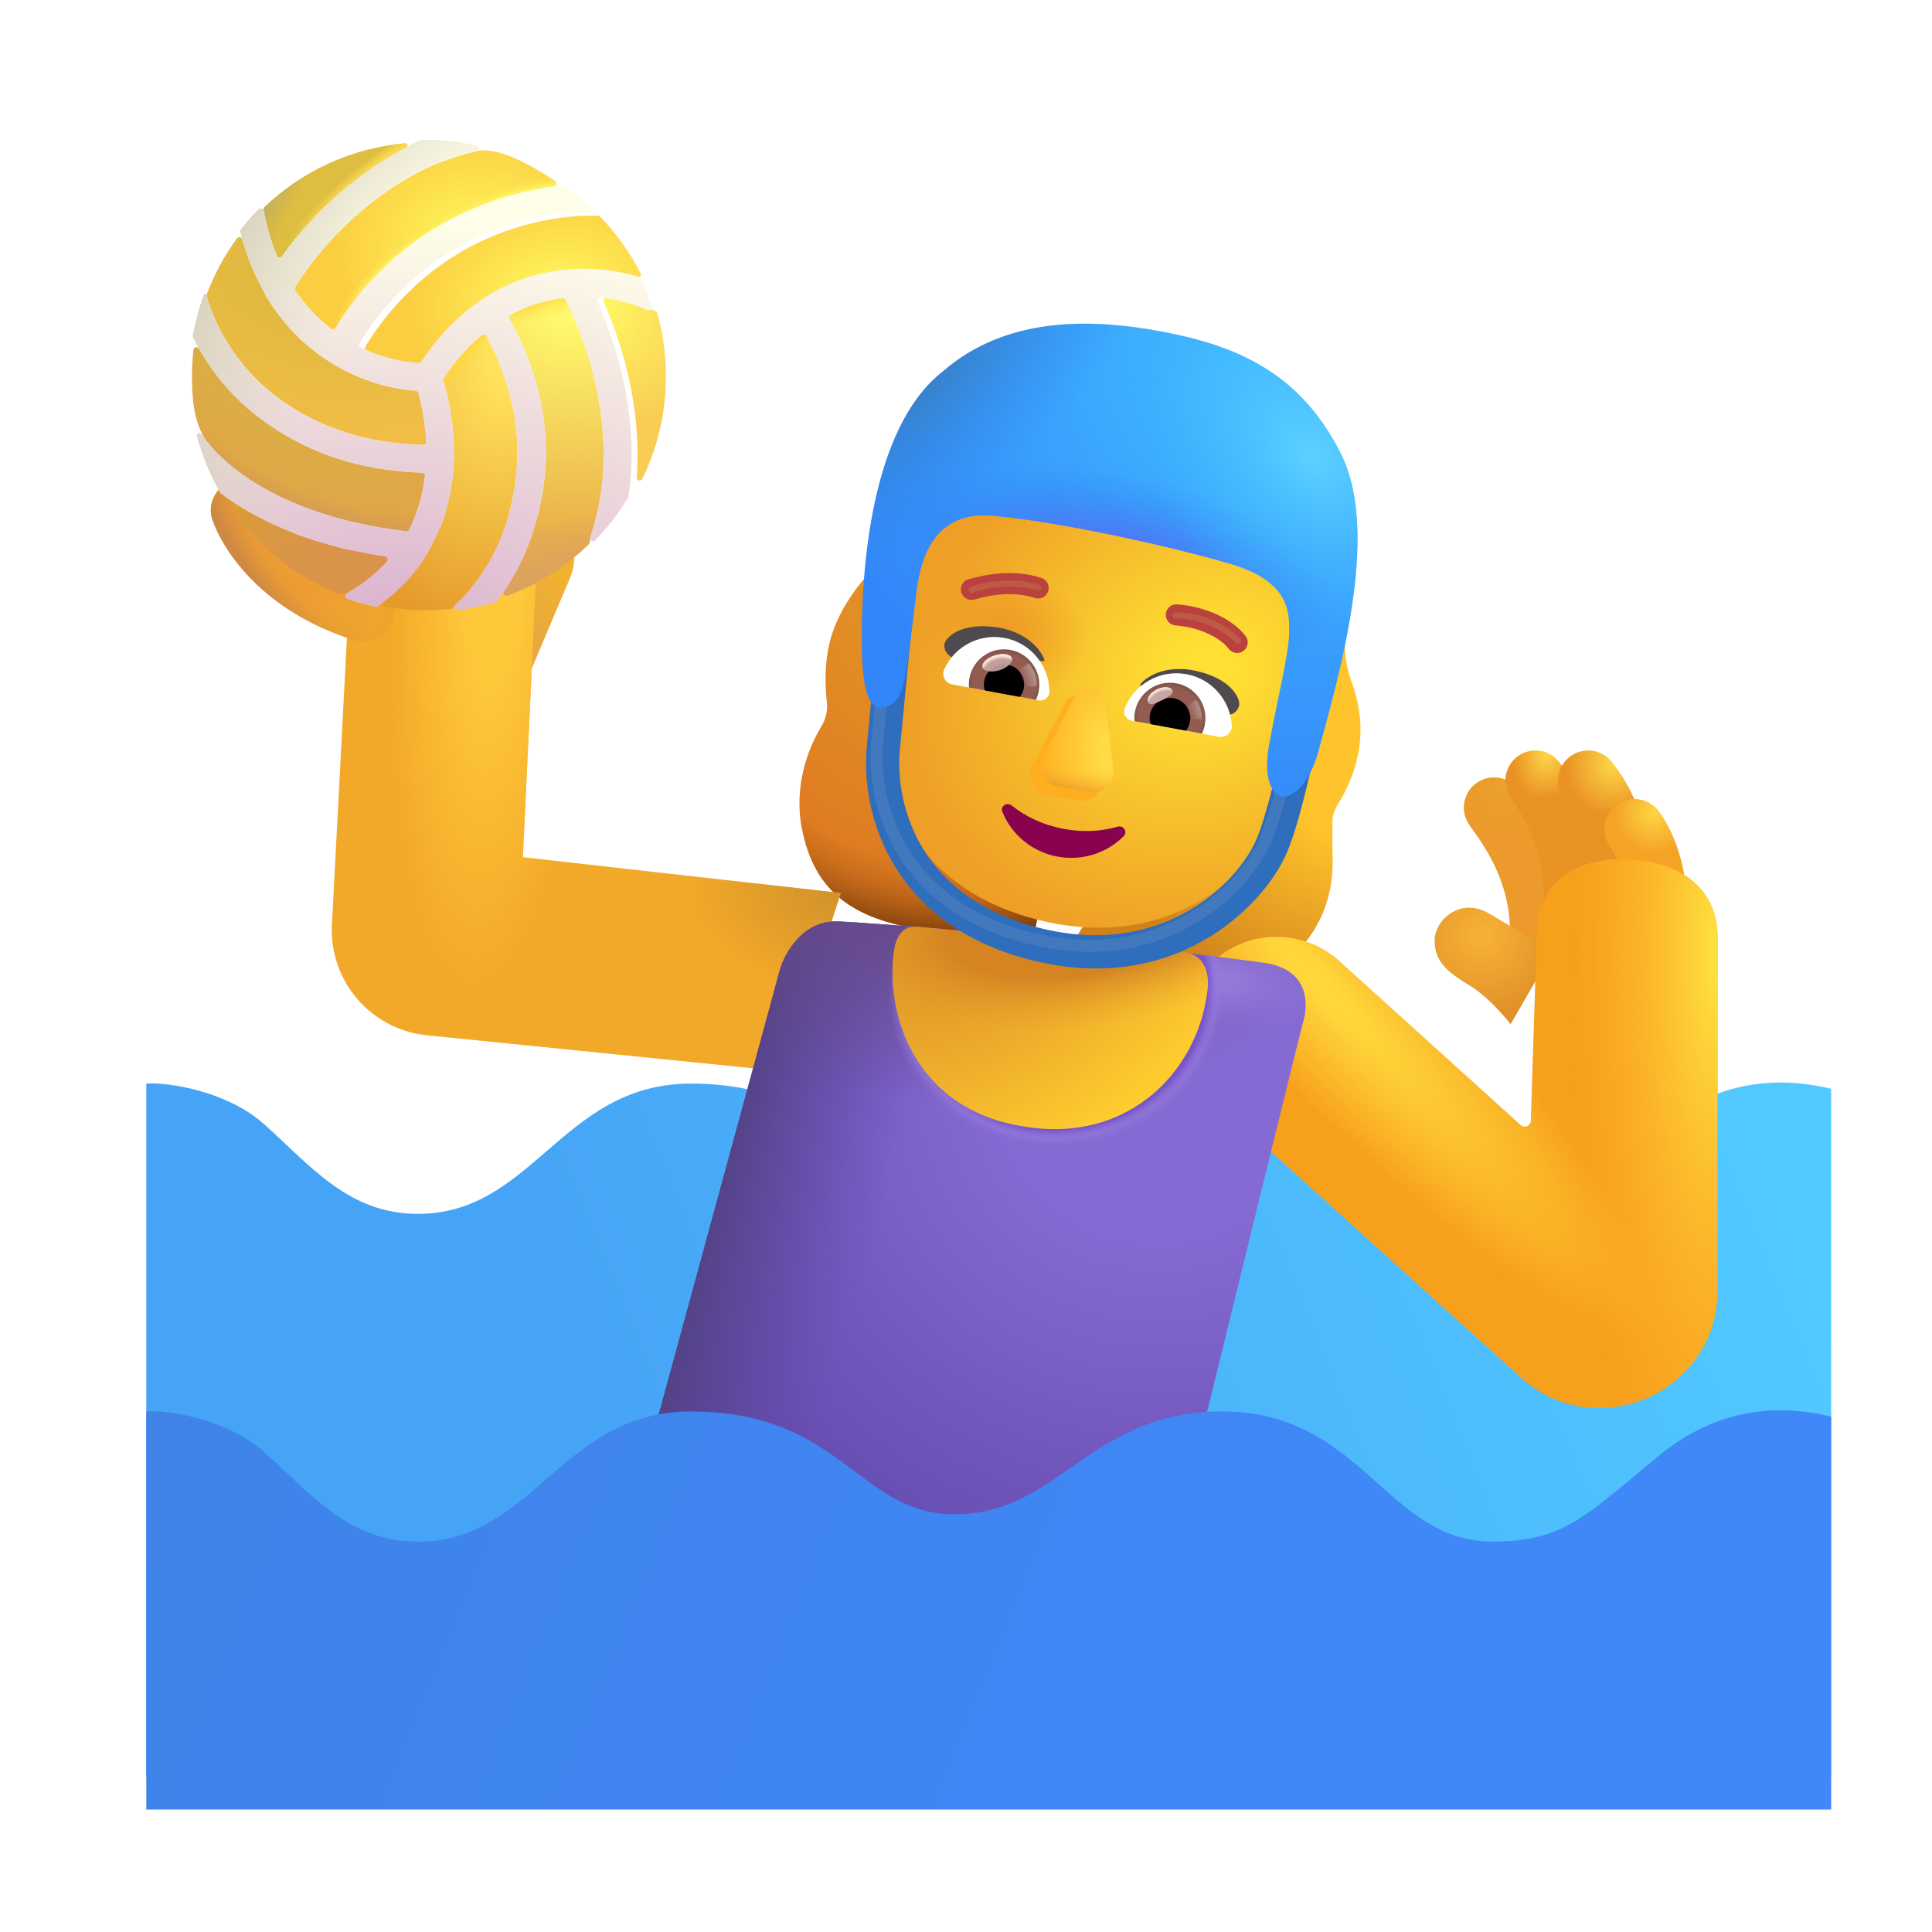 <svg viewBox="0 0 32 32" fill="none" xmlns="http://www.w3.org/2000/svg"><path d="M13.803 10.438C13.966 9.988 14.306 9.56 14.475 9.43L17.85 11.859L17.108 15.578C17.014 15.578 16.556 15.547 15.475 15.422C14.123 15.266 13.483 14.766 13.28 13.711C13.145 13.014 13.389 12.386 13.6 12.039C13.673 11.92 13.712 11.781 13.697 11.642C13.662 11.329 13.646 10.873 13.803 10.438Z" fill="url(#paint0_radial_3987_23698)" /><path d="M13.803 10.438C13.966 9.988 14.306 9.56 14.475 9.43L17.85 11.859L17.108 15.578C17.014 15.578 16.556 15.547 15.475 15.422C14.123 15.266 13.483 14.766 13.28 13.711C13.145 13.014 13.389 12.386 13.6 12.039C13.673 11.92 13.712 11.781 13.697 11.642C13.662 11.329 13.646 10.873 13.803 10.438Z" fill="url(#paint1_radial_3987_23698)" /><path d="M22.366 11.234C22.278 10.984 22.272 10.719 22.28 10.617C22.342 10.617 21.53 10.513 21.116 10.461L17.584 15.891L20.92 16.195C22.209 15.453 22.069 14.289 22.069 14.055V13.616C22.069 13.515 22.101 13.417 22.154 13.331C22.777 12.322 22.471 11.534 22.366 11.234Z" fill="url(#paint2_radial_3987_23698)" /><g filter="url(#filter0_iii_3987_23698)"><path d="M30.18 29.575V18.184C28.922 17.88 27.982 18.286 27.305 18.848C27.198 18.937 27.098 19.02 27.004 19.1C26.022 19.922 25.625 20.255 24.57 20.255C23.752 20.255 23.227 19.787 22.667 19.288C22.023 18.714 21.332 18.098 20.094 18.098C18.922 18.098 18.235 18.577 17.59 19.027C17.019 19.426 16.48 19.802 15.664 19.802C14.952 19.802 14.505 19.465 14.007 19.091C13.384 18.624 12.684 18.098 11.293 18.098C10.195 18.098 9.538 18.668 8.898 19.221C8.293 19.745 7.704 20.255 6.773 20.255C5.805 20.255 5.214 19.697 4.579 19.098C4.466 18.992 4.352 18.884 4.234 18.778C3.609 18.215 2.622 18.072 2.273 18.098V29.575L30.18 29.575Z" fill="url(#paint3_linear_3987_23698)" /></g><path d="M8.625 8.669L9.083 8.714C9.147 8.72 9.211 8.734 9.265 8.77C9.507 8.928 9.603 9.253 9.402 9.665L8.531 11.727L7.64 10.886L8.625 8.669Z" fill="url(#paint4_linear_3987_23698)" /><g filter="url(#filter1_i_3987_23698)"><path d="M5.298 15.914L5.633 9.501L8.727 9.126L8.461 14.798L13.726 15.391L12.773 18.345L6.869 17.747C5.941 17.653 5.249 16.846 5.298 15.914Z" fill="#F2A828" /><path d="M5.298 15.914L5.633 9.501L8.727 9.126L8.461 14.798L13.726 15.391L12.773 18.345L6.869 17.747C5.941 17.653 5.249 16.846 5.298 15.914Z" fill="url(#paint5_radial_3987_23698)" /><path d="M5.298 15.914L5.633 9.501L8.727 9.126L8.461 14.798L13.726 15.391L12.773 18.345L6.869 17.747C5.941 17.653 5.249 16.846 5.298 15.914Z" fill="url(#paint6_radial_3987_23698)" /></g><path fill-rule="evenodd" clip-rule="evenodd" d="M24.461 12.965C24.688 12.807 24.999 12.864 25.157 13.09C25.167 13.105 25.18 13.123 25.197 13.146C25.411 13.44 26.118 14.41 25.994 15.72C25.968 15.995 25.724 16.196 25.449 16.17C25.174 16.144 24.972 15.9 24.998 15.626C25.085 14.71 24.597 14.027 24.381 13.726C24.364 13.702 24.349 13.68 24.335 13.661C24.178 13.434 24.234 13.123 24.461 12.965Z" fill="url(#paint7_radial_3987_23698)" /><path fill-rule="evenodd" clip-rule="evenodd" d="M3.824 7.979C4.084 7.886 4.37 8.021 4.463 8.281C4.543 8.506 4.956 9.267 6.174 9.653C6.438 9.736 6.583 10.017 6.5 10.28C6.417 10.544 6.136 10.69 5.872 10.606C4.328 10.117 3.696 9.107 3.521 8.618C3.428 8.358 3.564 8.072 3.824 7.979Z" fill="url(#paint8_linear_3987_23698)" /><path fill-rule="evenodd" clip-rule="evenodd" d="M3.824 7.979C4.084 7.886 4.37 8.021 4.463 8.281C4.543 8.506 4.956 9.267 6.174 9.653C6.438 9.736 6.583 10.017 6.5 10.28C6.417 10.544 6.136 10.69 5.872 10.606C4.328 10.117 3.696 9.107 3.521 8.618C3.428 8.358 3.564 8.072 3.824 7.979Z" fill="url(#paint9_radial_3987_23698)" /><path fill-rule="evenodd" clip-rule="evenodd" d="M25.148 12.52C25.375 12.362 25.687 12.418 25.844 12.645C25.848 12.651 25.852 12.657 25.857 12.663C26.045 12.934 26.681 13.844 26.552 15.2C26.526 15.475 26.283 15.677 26.008 15.651C25.733 15.625 25.531 15.381 25.557 15.106C25.65 14.116 25.192 13.459 25.033 13.23C25.029 13.225 25.026 13.22 25.023 13.216C24.866 12.989 24.922 12.677 25.148 12.52Z" fill="url(#paint10_radial_3987_23698)" /><path fill-rule="evenodd" clip-rule="evenodd" d="M25.992 12.541C26.207 12.368 26.522 12.402 26.695 12.617C26.963 12.948 27.525 13.824 27.266 15.184C27.214 15.455 26.953 15.633 26.681 15.582C26.41 15.53 26.232 15.268 26.284 14.997C26.47 14.021 26.072 13.436 25.917 13.244C25.744 13.029 25.777 12.714 25.992 12.541Z" fill="url(#paint11_radial_3987_23698)" /><path fill-rule="evenodd" clip-rule="evenodd" d="M26.769 13.339C26.988 13.17 27.302 13.211 27.47 13.43C27.737 13.776 28.132 14.687 27.836 15.836C27.767 16.104 27.494 16.265 27.227 16.196C26.959 16.127 26.799 15.854 26.867 15.587C27.079 14.768 26.778 14.17 26.678 14.04C26.51 13.821 26.55 13.508 26.769 13.339Z" fill="url(#paint12_radial_3987_23698)" /><path fill-rule="evenodd" clip-rule="evenodd" d="M26.769 13.339C26.988 13.17 27.302 13.211 27.47 13.43C27.737 13.776 28.132 14.687 27.836 15.836C27.767 16.104 27.494 16.265 27.227 16.196C26.959 16.127 26.799 15.854 26.867 15.587C27.079 14.768 26.778 14.17 26.678 14.04C26.51 13.821 26.55 13.508 26.769 13.339Z" fill="url(#paint13_radial_3987_23698)" /><path d="M24.344 16.325C24.631 16.5 24.914 16.825 25.02 16.965L25.719 15.755C25.527 15.643 25.049 15.362 24.668 15.133C24.191 14.848 23.758 15.235 23.762 15.587C23.766 15.938 23.984 16.106 24.344 16.325Z" fill="url(#paint14_radial_3987_23698)" /><g filter="url(#filter2_i_3987_23698)"><path fill-rule="evenodd" clip-rule="evenodd" d="M26.375 14.731C27.231 14.731 27.948 15.156 27.948 16.012V21.87C27.948 23.56 25.945 24.45 24.691 23.317L19.601 18.717C18.966 18.143 18.917 17.163 19.491 16.528C20.064 15.893 21.045 15.843 21.68 16.417L24.688 19.136C24.752 19.193 24.853 19.15 24.855 19.065L24.953 16.012C24.953 15.156 25.519 14.731 26.375 14.731Z" fill="#F7A01C" /><path fill-rule="evenodd" clip-rule="evenodd" d="M26.375 14.731C27.231 14.731 27.948 15.156 27.948 16.012V21.87C27.948 23.56 25.945 24.45 24.691 23.317L19.601 18.717C18.966 18.143 18.917 17.163 19.491 16.528C20.064 15.893 21.045 15.843 21.68 16.417L24.688 19.136C24.752 19.193 24.853 19.15 24.855 19.065L24.953 16.012C24.953 15.156 25.519 14.731 26.375 14.731Z" fill="url(#paint15_radial_3987_23698)" /><path fill-rule="evenodd" clip-rule="evenodd" d="M26.375 14.731C27.231 14.731 27.948 15.156 27.948 16.012V21.87C27.948 23.56 25.945 24.45 24.691 23.317L19.601 18.717C18.966 18.143 18.917 17.163 19.491 16.528C20.064 15.893 21.045 15.843 21.68 16.417L24.688 19.136C24.752 19.193 24.853 19.15 24.855 19.065L24.953 16.012C24.953 15.156 25.519 14.731 26.375 14.731Z" fill="url(#paint16_radial_3987_23698)" /></g><g filter="url(#filter3_i_3987_23698)"><path d="M14.53 12.297L14.717 10.351C15.165 7.495 16.072 7.094 16.469 7.25C17.469 7.25 19.8 7.4 21.125 8C22.45 8.6 22.03 10.338 21.654 11.133C21.524 11.711 21.237 13.276 20.959 13.922C20.622 14.703 19.236 16.143 16.943 15.508C14.812 14.918 14.444 13.195 14.53 12.297Z" fill="url(#paint17_radial_3987_23698)" /><path d="M14.53 12.297L14.717 10.351C15.165 7.495 16.072 7.094 16.469 7.25C17.469 7.25 19.8 7.4 21.125 8C22.45 8.6 22.03 10.338 21.654 11.133C21.524 11.711 21.237 13.276 20.959 13.922C20.622 14.703 19.236 16.143 16.943 15.508C14.812 14.918 14.444 13.195 14.53 12.297Z" fill="url(#paint18_radial_3987_23698)" /></g><path d="M3.424 4.875C3.421 4.883 3.42 4.892 3.422 4.9C3.452 5.03 3.71 5.923 4.6 6.588C5.287 7.09 6.054 7.341 7.011 7.37C7.041 7.371 7.064 7.346 7.062 7.317C7.039 6.977 6.978 6.682 6.929 6.507C6.923 6.487 6.905 6.472 6.884 6.471C6.625 6.455 6.165 6.377 5.676 6.118C5.28 5.909 4.811 5.555 4.436 4.952C4.434 4.949 4.431 4.946 4.428 4.943C4.42 4.934 4.414 4.922 4.408 4.91C4.402 4.897 4.397 4.883 4.392 4.868L4.388 4.859C4.242 4.603 4.112 4.307 4.013 3.964C4.001 3.924 3.949 3.914 3.925 3.948C3.718 4.23 3.549 4.542 3.424 4.875Z" fill="url(#paint19_radial_3987_23698)" /><path d="M3.388 7.256C3.398 7.277 4.185 8.499 6.728 8.799C6.748 8.801 6.769 8.791 6.778 8.772C6.926 8.476 7.005 8.172 7.039 7.884C7.042 7.856 7.02 7.83 6.991 7.829C6.255 7.803 5.277 7.647 4.328 6.943C3.829 6.575 3.506 6.141 3.298 5.777C3.274 5.735 3.21 5.746 3.204 5.794C3.188 5.938 3.18 6.084 3.18 6.233C3.18 6.602 3.208 6.959 3.388 7.256Z" fill="url(#paint20_radial_3987_23698)" /><path d="M3.388 7.256C3.398 7.277 4.185 8.499 6.728 8.799C6.748 8.801 6.769 8.791 6.778 8.772C6.926 8.476 7.005 8.172 7.039 7.884C7.042 7.856 7.02 7.83 6.991 7.829C6.255 7.803 5.277 7.647 4.328 6.943C3.829 6.575 3.506 6.141 3.298 5.777C3.274 5.735 3.21 5.746 3.204 5.794C3.188 5.938 3.18 6.084 3.18 6.233C3.18 6.602 3.208 6.959 3.388 7.256Z" fill="url(#paint21_radial_3987_23698)" /><path d="M5.605 9.83C5.637 9.843 5.703 9.84 5.736 9.83C5.739 9.829 5.742 9.828 5.744 9.826C6.017 9.675 6.231 9.492 6.408 9.3C6.435 9.271 6.418 9.224 6.378 9.218C5.246 9.046 4.459 8.699 3.933 8.363C3.887 8.334 3.832 8.387 3.863 8.431C4.293 9.063 4.879 9.547 5.605 9.83Z" fill="url(#paint22_radial_3987_23698)" /><path d="M7.467 10.086C7.498 10.083 7.519 10.042 7.542 10.02V10.02C7.962 9.62 8.464 8.919 8.559 7.768C8.639 6.779 8.27 5.952 8.055 5.562C8.04 5.535 8.005 5.529 7.981 5.549C7.657 5.819 7.446 6.117 7.35 6.265C7.342 6.278 7.34 6.293 7.344 6.307C7.42 6.553 7.565 7.153 7.504 7.831C7.463 8.225 7.36 8.69 7.094 9.136C7.09 9.141 7.088 9.147 7.086 9.153L7.083 9.161C7.08 9.169 7.075 9.178 7.07 9.185C7.067 9.188 7.064 9.191 7.062 9.195C6.897 9.469 6.668 9.726 6.367 9.961C6.333 9.988 6.345 10.043 6.388 10.05C6.605 10.088 6.827 10.108 7.055 10.108C7.194 10.108 7.331 10.1 7.467 10.086Z" fill="url(#paint23_radial_3987_23698)" /><path d="M7.467 10.086C7.498 10.083 7.519 10.042 7.542 10.02V10.02C7.962 9.62 8.464 8.919 8.559 7.768C8.639 6.779 8.27 5.952 8.055 5.562C8.04 5.535 8.005 5.529 7.981 5.549C7.657 5.819 7.446 6.117 7.35 6.265C7.342 6.278 7.34 6.293 7.344 6.307C7.42 6.553 7.565 7.153 7.504 7.831C7.463 8.225 7.36 8.69 7.094 9.136C7.09 9.141 7.088 9.147 7.086 9.153L7.083 9.161C7.08 9.169 7.075 9.178 7.07 9.185C7.067 9.188 7.064 9.191 7.062 9.195C6.897 9.469 6.668 9.726 6.367 9.961C6.333 9.988 6.345 10.043 6.388 10.05C6.605 10.088 6.827 10.108 7.055 10.108C7.194 10.108 7.331 10.1 7.467 10.086Z" fill="url(#paint24_linear_3987_23698)" /><path d="M9.754 9.013C9.779 8.988 9.767 8.933 9.776 8.899C9.777 8.898 9.777 8.896 9.777 8.895C10.365 7.181 9.625 5.477 9.368 4.966C9.359 4.948 9.34 4.938 9.32 4.94C9.216 4.952 9.111 4.971 8.998 5C8.806 5.048 8.623 5.122 8.457 5.215C8.432 5.229 8.425 5.259 8.438 5.283C8.685 5.713 9.12 6.649 9.03 7.8C8.956 8.672 8.673 9.318 8.35 9.789C8.322 9.829 8.362 9.882 8.407 9.865C8.915 9.676 9.372 9.383 9.754 9.013Z" fill="url(#paint25_radial_3987_23698)" /><path d="M9.754 9.013C9.779 8.988 9.767 8.933 9.776 8.899C9.777 8.898 9.777 8.896 9.777 8.895C10.365 7.181 9.625 5.477 9.368 4.966C9.359 4.948 9.34 4.938 9.32 4.94C9.216 4.952 9.111 4.971 8.998 5C8.806 5.048 8.623 5.122 8.457 5.215C8.432 5.229 8.425 5.259 8.438 5.283C8.685 5.713 9.12 6.649 9.03 7.8C8.956 8.672 8.673 9.318 8.35 9.789C8.322 9.829 8.362 9.882 8.407 9.865C8.915 9.676 9.372 9.383 9.754 9.013Z" fill="url(#paint26_radial_3987_23698)" /><path d="M9.754 9.013C9.779 8.988 9.767 8.933 9.776 8.899C9.777 8.898 9.777 8.896 9.777 8.895C10.365 7.181 9.625 5.477 9.368 4.966C9.359 4.948 9.34 4.938 9.32 4.94C9.216 4.952 9.111 4.971 8.998 5C8.806 5.048 8.623 5.122 8.457 5.215C8.432 5.229 8.425 5.259 8.438 5.283C8.685 5.713 9.12 6.649 9.03 7.8C8.956 8.672 8.673 9.318 8.35 9.789C8.322 9.829 8.362 9.882 8.407 9.865C8.915 9.676 9.372 9.383 9.754 9.013Z" fill="url(#paint27_radial_3987_23698)" /><g filter="url(#filter4_i_3987_23698)"><path d="M10.786 5.183C10.778 5.157 10.744 5.146 10.719 5.135C10.543 5.056 10.28 4.967 9.949 4.934C9.911 4.93 9.884 4.968 9.9 5.003C10.153 5.576 10.539 6.667 10.445 7.904C10.441 7.959 10.514 7.982 10.538 7.932C10.789 7.419 10.93 6.842 10.93 6.232C10.93 5.869 10.879 5.516 10.786 5.183Z" fill="url(#paint28_radial_3987_23698)" /></g><g filter="url(#filter5_i_3987_23698)"><path d="M6.977 5.989C7.2 5.649 7.823 4.826 8.883 4.55C9.509 4.394 10.053 4.448 10.453 4.549C10.495 4.559 10.531 4.517 10.511 4.478C10.334 4.131 10.106 3.813 9.837 3.536C9.819 3.516 9.783 3.522 9.756 3.522V3.522C9.447 3.517 8.769 3.549 7.964 3.903C6.828 4.405 6.204 5.276 5.954 5.685C5.939 5.71 5.949 5.742 5.975 5.755C6.374 5.945 6.734 5.998 6.932 6.011C6.95 6.013 6.967 6.004 6.977 5.989Z" fill="url(#paint29_radial_3987_23698)" /></g><path d="M9.193 2.999C9.231 3.025 9.216 3.084 9.171 3.09C8.793 3.142 8.307 3.246 7.776 3.485C6.524 4.03 5.838 4.965 5.558 5.433C5.543 5.458 5.509 5.465 5.485 5.447C5.277 5.288 5.07 5.077 4.889 4.807C4.878 4.791 4.878 4.77 4.888 4.754C5.105 4.406 5.76 3.468 6.94 2.847C7.259 2.68 7.604 2.573 7.89 2.504C8.251 2.419 8.828 2.751 9.193 2.999Z" fill="url(#paint30_radial_3987_23698)" /><path d="M9.193 2.999C9.231 3.025 9.216 3.084 9.171 3.09C8.793 3.142 8.307 3.246 7.776 3.485C6.524 4.03 5.838 4.965 5.558 5.433C5.543 5.458 5.509 5.465 5.485 5.447C5.277 5.288 5.07 5.077 4.889 4.807C4.878 4.791 4.878 4.77 4.888 4.754C5.105 4.406 5.76 3.468 6.94 2.847C7.259 2.68 7.604 2.573 7.89 2.504C8.251 2.419 8.828 2.751 9.193 2.999Z" fill="url(#paint31_radial_3987_23698)" /><path d="M4.373 3.435C4.359 3.448 4.362 3.472 4.366 3.491V3.491C4.421 3.772 4.496 4.019 4.585 4.238C4.6 4.274 4.649 4.279 4.672 4.247C5.013 3.768 5.679 2.996 6.731 2.44V2.44C6.762 2.42 6.749 2.369 6.712 2.373C5.807 2.452 4.992 2.842 4.373 3.435Z" fill="url(#paint32_radial_3987_23698)" /><path d="M4.373 3.435C4.359 3.448 4.362 3.472 4.366 3.491V3.491C4.421 3.772 4.496 4.019 4.585 4.238C4.6 4.274 4.649 4.279 4.672 4.247C5.013 3.768 5.679 2.996 6.731 2.44V2.44C6.762 2.42 6.749 2.369 6.712 2.373C5.807 2.452 4.992 2.842 4.373 3.435Z" fill="url(#paint33_radial_3987_23698)" /><path d="M8.883 4.55C7.823 4.826 7.2 5.649 6.977 5.989C6.967 6.004 6.95 6.013 6.932 6.011C6.734 5.998 6.374 5.945 5.975 5.755C5.949 5.742 5.939 5.71 5.954 5.685C6.204 5.276 6.828 4.405 7.964 3.903C8.769 3.549 9.447 3.517 9.756 3.522C9.802 3.523 9.826 3.467 9.794 3.435C9.661 3.307 9.527 3.186 9.379 3.078C9.37 3.071 9.357 3.068 9.345 3.069C8.949 3.112 8.393 3.207 7.776 3.485C6.524 4.03 5.838 4.965 5.558 5.433C5.542 5.458 5.509 5.465 5.485 5.447C5.277 5.288 5.07 5.077 4.889 4.807C4.878 4.791 4.878 4.77 4.888 4.754C5.105 4.406 5.76 3.468 6.94 2.847C7.259 2.68 7.604 2.573 7.89 2.505C7.941 2.492 7.943 2.421 7.892 2.41C7.623 2.348 7.339 2.315 7.055 2.315C7.03 2.315 7.011 2.315 6.994 2.315C6.986 2.315 6.978 2.316 6.971 2.32C6.891 2.359 6.811 2.39 6.731 2.44C5.679 2.996 5.013 3.768 4.672 4.247C4.649 4.279 4.6 4.274 4.586 4.238C4.496 4.019 4.421 3.772 4.366 3.491C4.358 3.452 4.311 3.437 4.283 3.465C4.178 3.569 4.08 3.684 3.988 3.8C3.978 3.812 3.975 3.828 3.979 3.843C4.083 4.238 4.225 4.574 4.388 4.86C4.39 4.862 4.391 4.865 4.392 4.869C4.402 4.896 4.411 4.924 4.429 4.943C4.431 4.946 4.434 4.949 4.436 4.952C4.811 5.555 5.28 5.909 5.676 6.118C6.165 6.377 6.625 6.455 6.884 6.471C6.905 6.472 6.923 6.487 6.929 6.507C6.978 6.682 7.039 6.977 7.062 7.318C7.064 7.347 7.04 7.371 7.011 7.37C6.055 7.341 5.287 7.09 4.6 6.588C3.649 5.877 3.419 4.906 3.419 4.885C3.419 4.859 3.383 4.86 3.375 4.884C3.295 5.1 3.24 5.325 3.193 5.558C3.19 5.568 3.192 5.58 3.197 5.59C3.397 5.985 3.74 6.51 4.328 6.943C5.277 7.647 6.255 7.803 6.991 7.829C7.02 7.83 7.042 7.856 7.039 7.884C7.005 8.172 6.926 8.476 6.778 8.772C6.769 8.791 6.748 8.801 6.728 8.799C4.185 8.499 3.398 7.277 3.388 7.256C3.369 7.226 3.344 7.199 3.313 7.179C3.282 7.16 3.252 7.191 3.261 7.226C3.353 7.56 3.481 7.867 3.644 8.156C3.647 8.162 3.652 8.167 3.657 8.172C4.169 8.559 5.028 9.013 6.378 9.218C6.418 9.224 6.435 9.271 6.409 9.3C6.231 9.492 6.017 9.675 5.744 9.826C5.706 9.847 5.709 9.904 5.75 9.918C5.9 9.972 6.056 10.018 6.219 10.052C6.232 10.055 6.246 10.052 6.258 10.044C6.612 9.787 6.877 9.501 7.062 9.195C7.064 9.191 7.067 9.188 7.07 9.185C7.075 9.178 7.08 9.169 7.083 9.161C7.086 9.153 7.089 9.143 7.094 9.136C7.36 8.69 7.463 8.225 7.504 7.831C7.565 7.153 7.42 6.553 7.344 6.307C7.34 6.293 7.342 6.278 7.35 6.265C7.446 6.117 7.657 5.819 7.981 5.549C8.005 5.529 8.04 5.535 8.055 5.562C8.27 5.952 8.639 6.779 8.559 7.768C8.464 8.919 7.962 9.62 7.542 10.02C7.506 10.054 7.534 10.116 7.583 10.108C7.794 10.078 8.003 10.034 8.199 9.977C8.209 9.974 8.218 9.969 8.225 9.96C8.597 9.48 8.947 8.784 9.03 7.8C9.121 6.649 8.685 5.713 8.438 5.283C8.425 5.259 8.433 5.229 8.457 5.215C8.623 5.122 8.806 5.048 8.998 5C9.111 4.971 9.216 4.952 9.32 4.94C9.34 4.938 9.359 4.948 9.368 4.966C9.625 5.477 10.365 7.181 9.777 8.895C9.76 8.946 9.822 8.987 9.859 8.949C10.063 8.738 10.246 8.502 10.403 8.247C10.407 8.242 10.409 8.235 10.41 8.228C10.607 6.859 10.175 5.626 9.9 5.003C9.884 4.968 9.912 4.93 9.949 4.934C10.28 4.967 10.543 5.056 10.719 5.135C10.76 5.154 10.805 5.116 10.791 5.074C10.739 4.914 10.681 4.76 10.617 4.613C10.611 4.6 10.6 4.59 10.586 4.586C10.178 4.464 9.581 4.376 8.883 4.55Z" fill="url(#paint34_radial_3987_23698)" /><path d="M8.883 4.55C7.823 4.826 7.2 5.649 6.977 5.989C6.967 6.004 6.95 6.013 6.932 6.011C6.734 5.998 6.374 5.945 5.975 5.755C5.949 5.742 5.939 5.71 5.954 5.685C6.204 5.276 6.828 4.405 7.964 3.903C8.769 3.549 9.447 3.517 9.756 3.522C9.802 3.523 9.826 3.467 9.794 3.435C9.661 3.307 9.527 3.186 9.379 3.078C9.37 3.071 9.357 3.068 9.345 3.069C8.949 3.112 8.393 3.207 7.776 3.485C6.524 4.03 5.838 4.965 5.558 5.433C5.542 5.458 5.509 5.465 5.485 5.447C5.277 5.288 5.07 5.077 4.889 4.807C4.878 4.791 4.878 4.77 4.888 4.754C5.105 4.406 5.76 3.468 6.94 2.847C7.259 2.68 7.604 2.573 7.89 2.505C7.941 2.492 7.943 2.421 7.892 2.41C7.623 2.348 7.339 2.315 7.055 2.315C7.03 2.315 7.011 2.315 6.994 2.315C6.986 2.315 6.978 2.316 6.971 2.32C6.891 2.359 6.811 2.39 6.731 2.44C5.679 2.996 5.013 3.768 4.672 4.247C4.649 4.279 4.6 4.274 4.586 4.238C4.496 4.019 4.421 3.772 4.366 3.491C4.358 3.452 4.311 3.437 4.283 3.465C4.178 3.569 4.08 3.684 3.988 3.8C3.978 3.812 3.975 3.828 3.979 3.843C4.083 4.238 4.225 4.574 4.388 4.86C4.39 4.862 4.391 4.865 4.392 4.869C4.402 4.896 4.411 4.924 4.429 4.943C4.431 4.946 4.434 4.949 4.436 4.952C4.811 5.555 5.28 5.909 5.676 6.118C6.165 6.377 6.625 6.455 6.884 6.471C6.905 6.472 6.923 6.487 6.929 6.507C6.978 6.682 7.039 6.977 7.062 7.318C7.064 7.347 7.04 7.371 7.011 7.37C6.055 7.341 5.287 7.09 4.6 6.588C3.649 5.877 3.419 4.906 3.419 4.885C3.419 4.859 3.383 4.86 3.375 4.884C3.295 5.1 3.24 5.325 3.193 5.558C3.19 5.568 3.192 5.58 3.197 5.59C3.397 5.985 3.74 6.51 4.328 6.943C5.277 7.647 6.255 7.803 6.991 7.829C7.02 7.83 7.042 7.856 7.039 7.884C7.005 8.172 6.926 8.476 6.778 8.772C6.769 8.791 6.748 8.801 6.728 8.799C4.185 8.499 3.398 7.277 3.388 7.256C3.369 7.226 3.344 7.199 3.313 7.179C3.282 7.16 3.252 7.191 3.261 7.226C3.353 7.56 3.481 7.867 3.644 8.156C3.647 8.162 3.652 8.167 3.657 8.172C4.169 8.559 5.028 9.013 6.378 9.218C6.418 9.224 6.435 9.271 6.409 9.3C6.231 9.492 6.017 9.675 5.744 9.826C5.706 9.847 5.709 9.904 5.75 9.918C5.9 9.972 6.056 10.018 6.219 10.052C6.232 10.055 6.246 10.052 6.258 10.044C6.612 9.787 6.877 9.501 7.062 9.195C7.064 9.191 7.067 9.188 7.07 9.185C7.075 9.178 7.08 9.169 7.083 9.161C7.086 9.153 7.089 9.143 7.094 9.136C7.36 8.69 7.463 8.225 7.504 7.831C7.565 7.153 7.42 6.553 7.344 6.307C7.34 6.293 7.342 6.278 7.35 6.265C7.446 6.117 7.657 5.819 7.981 5.549C8.005 5.529 8.04 5.535 8.055 5.562C8.27 5.952 8.639 6.779 8.559 7.768C8.464 8.919 7.962 9.62 7.542 10.02C7.506 10.054 7.534 10.116 7.583 10.108C7.794 10.078 8.003 10.034 8.199 9.977C8.209 9.974 8.218 9.969 8.225 9.96C8.597 9.48 8.947 8.784 9.03 7.8C9.121 6.649 8.685 5.713 8.438 5.283C8.425 5.259 8.433 5.229 8.457 5.215C8.623 5.122 8.806 5.048 8.998 5C9.111 4.971 9.216 4.952 9.32 4.94C9.34 4.938 9.359 4.948 9.368 4.966C9.625 5.477 10.365 7.181 9.777 8.895C9.76 8.946 9.822 8.987 9.859 8.949C10.063 8.738 10.246 8.502 10.403 8.247C10.407 8.242 10.409 8.235 10.41 8.228C10.607 6.859 10.175 5.626 9.9 5.003C9.884 4.968 9.912 4.93 9.949 4.934C10.28 4.967 10.543 5.056 10.719 5.135C10.76 5.154 10.805 5.116 10.791 5.074C10.739 4.914 10.681 4.76 10.617 4.613C10.611 4.6 10.6 4.59 10.586 4.586C10.178 4.464 9.581 4.376 8.883 4.55Z" fill="url(#paint35_radial_3987_23698)" /><path d="M12.914 16.075L10.773 23.934L15.383 26.106L19.805 24.153C20.388 21.773 21.561 16.994 21.586 16.919C21.617 16.825 21.805 16.075 20.945 15.95C18.336 15.591 14.617 15.294 13.883 15.262C13.295 15.237 12.992 15.794 12.914 16.075Z" fill="url(#paint36_radial_3987_23698)" /><path d="M12.914 16.075L10.773 23.934L15.383 26.106L19.805 24.153C20.388 21.773 21.561 16.994 21.586 16.919C21.617 16.825 21.805 16.075 20.945 15.95C18.336 15.591 14.617 15.294 13.883 15.262C13.295 15.237 12.992 15.794 12.914 16.075Z" fill="url(#paint37_linear_3987_23698)" /><path d="M12.914 16.075L10.773 23.934L15.383 26.106L19.805 24.153C20.388 21.773 21.561 16.994 21.586 16.919C21.617 16.825 21.805 16.075 20.945 15.95C18.336 15.591 14.617 15.294 13.883 15.262C13.295 15.237 12.992 15.794 12.914 16.075Z" fill="url(#paint38_radial_3987_23698)" /><path d="M12.914 16.075L10.773 23.934L15.383 26.106L19.805 24.153C20.388 21.773 21.561 16.994 21.586 16.919C21.617 16.825 21.805 16.075 20.945 15.95C18.336 15.591 14.617 15.294 13.883 15.262C13.295 15.237 12.992 15.794 12.914 16.075Z" fill="url(#paint39_radial_3987_23698)" /><path d="M12.914 16.075L10.773 23.934L15.383 26.106L19.805 24.153C20.388 21.773 21.561 16.994 21.586 16.919C21.617 16.825 21.805 16.075 20.945 15.95C18.336 15.591 14.617 15.294 13.883 15.262C13.295 15.237 12.992 15.794 12.914 16.075Z" fill="url(#paint40_radial_3987_23698)" /><path d="M12.914 16.075L10.773 23.934L15.383 26.106L19.805 24.153C20.388 21.773 21.561 16.994 21.586 16.919C21.617 16.825 21.805 16.075 20.945 15.95C18.336 15.591 14.617 15.294 13.883 15.262C13.295 15.237 12.992 15.794 12.914 16.075Z" fill="url(#paint41_radial_3987_23698)" /><path d="M14.812 15.723C14.89 15.286 15.168 15.359 15.207 15.352L19.508 15.766C19.617 15.766 20.026 15.776 20.007 16.333C19.89 17.661 18.758 18.95 16.973 18.661C15.133 18.384 14.652 16.766 14.812 15.723Z" fill="url(#paint42_radial_3987_23698)" /><path d="M14.812 15.723C14.89 15.286 15.168 15.359 15.207 15.352L19.508 15.766C19.617 15.766 20.026 15.776 20.007 16.333C19.89 17.661 18.758 18.95 16.973 18.661C15.133 18.384 14.652 16.766 14.812 15.723Z" fill="url(#paint43_radial_3987_23698)" /><path fill-rule="evenodd" clip-rule="evenodd" d="M17.139 9.905C16.759 9.778 16.361 9.868 16.136 9.931C16.043 9.957 15.946 9.902 15.921 9.809C15.895 9.716 15.949 9.62 16.042 9.594C16.275 9.529 16.763 9.411 17.25 9.573C17.342 9.604 17.391 9.703 17.361 9.794C17.33 9.886 17.231 9.936 17.139 9.905Z" fill="#BB413F" /><path fill-rule="evenodd" clip-rule="evenodd" d="M19.309 10.171C19.302 10.267 19.374 10.351 19.47 10.359C19.883 10.391 20.216 10.569 20.352 10.747C20.411 10.824 20.521 10.839 20.598 10.78C20.674 10.722 20.689 10.612 20.631 10.535C20.416 10.253 19.975 10.047 19.497 10.01C19.401 10.002 19.317 10.074 19.309 10.171Z" fill="#BB413F" /><g filter="url(#filter6_f_3987_23698)"><path d="M17.636 11.652L17.101 12.666C16.991 12.875 17.115 13.127 17.349 13.17L17.846 13.262C18.08 13.305 18.286 13.111 18.258 12.88L18.12 11.742C18.092 11.49 17.756 11.428 17.636 11.652Z" fill="#FEAF1F" /></g><g filter="url(#filter7_f_3987_23698)"><path d="M17.818 11.513L17.283 12.527C17.174 12.736 17.297 12.987 17.531 13.03L18.029 13.123C18.262 13.166 18.468 12.971 18.44 12.741L18.302 11.602C18.274 11.351 17.938 11.289 17.818 11.513Z" fill="url(#paint44_radial_3987_23698)" /><path d="M17.818 11.513L17.283 12.527C17.174 12.736 17.297 12.987 17.531 13.03L18.029 13.123C18.262 13.166 18.468 12.971 18.44 12.741L18.302 11.602C18.274 11.351 17.938 11.289 17.818 11.513Z" fill="url(#paint45_radial_3987_23698)" /></g><path d="M17.592 13.724C17.27 13.66 16.982 13.523 16.754 13.34C16.676 13.278 16.563 13.357 16.602 13.447C16.75 13.812 17.078 14.101 17.499 14.185C17.921 14.27 18.334 14.129 18.611 13.85C18.683 13.778 18.608 13.665 18.512 13.692C18.232 13.774 17.917 13.789 17.592 13.724Z" fill="#89024E" /><g filter="url(#filter8_i_3987_23698)"><path d="M15.541 10.737C15.541 10.886 15.659 10.93 15.71 10.968L17.202 10.999C17.168 10.845 16.932 10.526 16.432 10.444C15.807 10.343 15.542 10.619 15.541 10.737Z" fill="#4E4A4D" /></g><g filter="url(#filter9_i_3987_23698)"><path d="M20.619 11.755C20.566 11.894 20.44 11.893 20.379 11.909L18.978 11.397C19.065 11.266 19.401 11.053 19.896 11.159C20.515 11.291 20.662 11.645 20.619 11.755Z" fill="#4E4A4D" /></g><path d="M19.652 11.167C20.075 11.245 20.378 11.602 20.402 12.014C20.41 12.133 20.304 12.224 20.188 12.203L18.744 11.936C18.652 11.919 18.594 11.821 18.629 11.733C18.787 11.333 19.21 11.085 19.652 11.167Z" fill="white" /><path d="M19.485 11.318C19.806 11.377 20.015 11.685 19.956 12.003C19.947 12.055 19.929 12.106 19.907 12.151L18.791 11.945C18.787 11.893 18.788 11.841 18.798 11.789C18.857 11.471 19.165 11.259 19.485 11.318Z" fill="url(#paint46_radial_3987_23698)" /><path d="M19.047 11.835C19.081 11.651 19.256 11.531 19.439 11.565C19.623 11.599 19.743 11.773 19.709 11.957C19.699 12.012 19.676 12.062 19.644 12.102L19.059 11.994C19.041 11.945 19.037 11.89 19.047 11.835Z" fill="black" /><g filter="url(#filter10_f_3987_23698)"><path d="M19.417 11.433C19.448 11.495 19.35 11.546 19.24 11.601C19.129 11.655 19.047 11.693 19.017 11.631C18.986 11.569 19.051 11.474 19.161 11.419C19.272 11.365 19.386 11.371 19.417 11.433Z" fill="#C7A7A3" /><path d="M19.417 11.433C19.448 11.495 19.35 11.546 19.24 11.601C19.129 11.655 19.047 11.693 19.017 11.631C18.986 11.569 19.051 11.474 19.161 11.419C19.272 11.365 19.386 11.371 19.417 11.433Z" fill="url(#paint47_radial_3987_23698)" /></g><g filter="url(#filter11_f_3987_23698)"><path d="M19.905 11.913C19.911 11.76 19.845 11.632 19.811 11.588L19.61 11.74L19.659 11.901L19.905 11.913Z" fill="url(#paint48_linear_3987_23698)" /></g><path d="M16.636 10.566C16.216 10.488 15.808 10.712 15.64 11.085C15.59 11.192 15.656 11.315 15.771 11.336L17.204 11.601C17.295 11.617 17.384 11.547 17.382 11.453C17.378 11.026 17.071 10.646 16.636 10.566Z" fill="white" /><path d="M16.736 10.765C16.418 10.706 16.115 10.917 16.057 11.232C16.047 11.284 16.046 11.338 16.05 11.387L17.157 11.592C17.179 11.545 17.196 11.497 17.206 11.445C17.262 11.129 17.054 10.824 16.736 10.765Z" fill="url(#paint49_radial_3987_23698)" /><path d="M16.958 11.399C16.992 11.216 16.873 11.044 16.691 11.01C16.509 10.976 16.336 11.095 16.302 11.277C16.292 11.332 16.295 11.387 16.31 11.435L16.891 11.543C16.923 11.503 16.948 11.454 16.958 11.399Z" fill="black" /><g filter="url(#filter12_f_3987_23698)"><path d="M17.165 11.366C17.199 11.181 17.072 11.031 17.038 10.986L16.821 11.13L16.892 11.382L17.165 11.366Z" fill="url(#paint50_linear_3987_23698)" /></g><g filter="url(#filter13_f_3987_23698)"><ellipse cx="16.517" cy="10.978" rx="0.254" ry="0.129" transform="rotate(-17.442 16.517 10.978)" fill="#C7A7A3" fill-opacity="0.9" /><ellipse cx="16.517" cy="10.978" rx="0.254" ry="0.129" transform="rotate(-17.442 16.517 10.978)" fill="url(#paint51_radial_3987_23698)" /></g><g filter="url(#filter14_iii_3987_23698)"><path d="M30.18 30.122V23.614C28.922 23.309 27.982 23.715 27.305 24.278C27.198 24.366 27.098 24.45 27.004 24.529C26.022 25.352 25.625 25.684 24.57 25.684C23.752 25.684 23.227 25.217 22.667 24.717C22.023 24.144 21.332 23.528 20.094 23.528C18.922 23.528 18.235 24.007 17.59 24.457C17.019 24.855 16.48 25.231 15.664 25.231C14.952 25.231 14.505 24.895 14.007 24.521C13.384 24.054 12.684 23.528 11.293 23.528C10.195 23.528 9.538 24.097 8.898 24.651C8.293 25.174 7.704 25.684 6.773 25.684C5.805 25.684 5.214 25.127 4.579 24.528C4.466 24.421 4.352 24.314 4.234 24.208C3.609 23.645 2.622 23.502 2.273 23.528V30.122L30.18 30.122Z" fill="url(#paint52_linear_3987_23698)" /></g><g filter="url(#filter15_f_3987_23698)"><path d="M16.09 9.77C16.251 9.703 16.746 9.602 17.199 9.727" stroke="#BD5A46" stroke-width="0.1" stroke-linecap="round" /></g><g filter="url(#filter16_f_3987_23698)"><path d="M19.465 10.192C19.781 10.192 20.199 10.305 20.508 10.614" stroke="#BD5A46" stroke-width="0.1" stroke-linecap="round" /></g><g filter="url(#filter17_i_3987_23698)"><path fill-rule="evenodd" clip-rule="evenodd" d="M14.256 12.271L14.443 10.325L14.991 10.378L14.804 12.323C14.765 12.726 14.829 13.323 15.145 13.883C15.456 14.434 16.02 14.967 17.017 15.243C19.148 15.833 20.411 14.498 20.706 13.813C20.834 13.517 20.97 12.989 21.094 12.441C21.155 12.171 21.211 11.903 21.261 11.666C21.268 11.628 21.276 11.591 21.284 11.554C21.323 11.364 21.358 11.196 21.386 11.072L21.922 11.193C21.896 11.312 21.862 11.474 21.823 11.665C21.815 11.701 21.807 11.739 21.799 11.778C21.749 12.016 21.692 12.288 21.63 12.562C21.509 13.103 21.362 13.68 21.211 14.031C20.833 14.909 19.324 16.453 16.87 15.773C15.735 15.459 15.05 14.834 14.665 14.153C14.286 13.48 14.209 12.767 14.256 12.271C14.256 12.271 14.256 12.271 14.256 12.271Z" fill="#2F6DBD" /></g><g filter="url(#filter18_f_3987_23698)"><path d="M14.717 10.352L14.53 12.297C14.444 13.195 14.812 14.918 16.943 15.508C19.236 16.143 20.622 14.703 20.959 13.922C21.237 13.276 21.524 11.711 21.654 11.133" stroke="#4178BE" stroke-width="0.2" /></g><path d="M15.184 9.774C15.332 8.593 16.012 8.503 16.461 8.544C17.535 8.641 19.297 9.024 20.359 9.333C21.404 9.636 21.352 10.18 21.352 10.485C21.352 10.79 21.172 11.52 21.023 12.317C20.905 12.955 21.104 13.166 21.219 13.192C21.336 13.213 21.619 13.111 21.812 12.536C22.148 11.294 22.883 8.864 22.211 7.52C21.539 6.176 20.492 5.731 19.273 5.497C18.055 5.262 16.656 5.247 15.617 6.153C14.391 7.106 14.281 9.559 14.273 10.466C14.266 11.372 14.359 11.809 14.68 11.708C15 11.606 15.004 11.204 15.184 9.774Z" fill="url(#paint53_radial_3987_23698)" /><path d="M15.184 9.774C15.332 8.593 16.012 8.503 16.461 8.544C17.535 8.641 19.297 9.024 20.359 9.333C21.404 9.636 21.352 10.18 21.352 10.485C21.352 10.79 21.172 11.52 21.023 12.317C20.905 12.955 21.104 13.166 21.219 13.192C21.336 13.213 21.619 13.111 21.812 12.536C22.148 11.294 22.883 8.864 22.211 7.52C21.539 6.176 20.492 5.731 19.273 5.497C18.055 5.262 16.656 5.247 15.617 6.153C14.391 7.106 14.281 9.559 14.273 10.466C14.266 11.372 14.359 11.809 14.68 11.708C15 11.606 15.004 11.204 15.184 9.774Z" fill="url(#paint54_radial_3987_23698)" /><path d="M15.184 9.774C15.332 8.593 16.012 8.503 16.461 8.544C17.535 8.641 19.297 9.024 20.359 9.333C21.404 9.636 21.352 10.18 21.352 10.485C21.352 10.79 21.172 11.52 21.023 12.317C20.905 12.955 21.104 13.166 21.219 13.192C21.336 13.213 21.619 13.111 21.812 12.536C22.148 11.294 22.883 8.864 22.211 7.52C21.539 6.176 20.492 5.731 19.273 5.497C18.055 5.262 16.656 5.247 15.617 6.153C14.391 7.106 14.281 9.559 14.273 10.466C14.266 11.372 14.359 11.809 14.68 11.708C15 11.606 15.004 11.204 15.184 9.774Z" fill="url(#paint55_radial_3987_23698)" /><path d="M15.184 9.774C15.332 8.593 16.012 8.503 16.461 8.544C17.535 8.641 19.297 9.024 20.359 9.333C21.404 9.636 21.352 10.18 21.352 10.485C21.352 10.79 21.172 11.52 21.023 12.317C20.905 12.955 21.104 13.166 21.219 13.192C21.336 13.213 21.619 13.111 21.812 12.536C22.148 11.294 22.883 8.864 22.211 7.52C21.539 6.176 20.492 5.731 19.273 5.497C18.055 5.262 16.656 5.247 15.617 6.153C14.391 7.106 14.281 9.559 14.273 10.466C14.266 11.372 14.359 11.809 14.68 11.708C15 11.606 15.004 11.204 15.184 9.774Z" fill="url(#paint56_radial_3987_23698)" /><defs><filter id="filter0_iii_3987_23698" x="2.123" y="17.93" width="28.306" height="11.645" filterUnits="userSpaceOnUse" color-interpolation-filters="sRGB"><feFlood flood-opacity="0" result="BackgroundImageFix" /><feBlend mode="normal" in="SourceGraphic" in2="BackgroundImageFix" result="shape" /><feColorMatrix in="SourceAlpha" type="matrix" values="0 0 0 0 0 0 0 0 0 0 0 0 0 0 0 0 0 0 127 0" result="hardAlpha" /><feOffset dx="0.15" dy="-0.15" /><feGaussianBlur stdDeviation="0.075" /><feComposite in2="hardAlpha" operator="arithmetic" k2="-1" k3="1" /><feColorMatrix type="matrix" values="0 0 0 0 0.235 0 0 0 0 0.573 0 0 0 0 0.82 0 0 0 1 0" /><feBlend mode="normal" in2="shape" result="effect1_innerShadow_3987_23698" /><feColorMatrix in="SourceAlpha" type="matrix" values="0 0 0 0 0 0 0 0 0 0 0 0 0 0 0 0 0 0 127 0" result="hardAlpha" /><feOffset dx="0.25" /><feGaussianBlur stdDeviation="0.15" /><feComposite in2="hardAlpha" operator="arithmetic" k2="-1" k3="1" /><feColorMatrix type="matrix" values="0 0 0 0 0.239 0 0 0 0 0.62 0 0 0 0 0.8 0 0 0 1 0" /><feBlend mode="normal" in2="effect1_innerShadow_3987_23698" result="effect2_innerShadow_3987_23698" /><feColorMatrix in="SourceAlpha" type="matrix" values="0 0 0 0 0 0 0 0 0 0 0 0 0 0 0 0 0 0 127 0" result="hardAlpha" /><feOffset dx="-0.25" /><feGaussianBlur stdDeviation="0.075" /><feComposite in2="hardAlpha" operator="arithmetic" k2="-1" k3="1" /><feColorMatrix type="matrix" values="0 0 0 0 0.396 0 0 0 0 0.886 0 0 0 0 1 0 0 0 1 0" /><feBlend mode="normal" in2="effect2_innerShadow_3987_23698" result="effect3_innerShadow_3987_23698" /></filter><filter id="filter1_i_3987_23698" x="5.295" y="8.526" width="8.631" height="9.819" filterUnits="userSpaceOnUse" color-interpolation-filters="sRGB"><feFlood flood-opacity="0" result="BackgroundImageFix" /><feBlend mode="normal" in="SourceGraphic" in2="BackgroundImageFix" result="shape" /><feColorMatrix in="SourceAlpha" type="matrix" values="0 0 0 0 0 0 0 0 0 0 0 0 0 0 0 0 0 0 127 0" result="hardAlpha" /><feOffset dx="0.2" dy="-0.6" /><feGaussianBlur stdDeviation="0.5" /><feComposite in2="hardAlpha" operator="arithmetic" k2="-1" k3="1" /><feColorMatrix type="matrix" values="0 0 0 0 0.765 0 0 0 0 0.443 0 0 0 0 0.282 0 0 0 1 0" /><feBlend mode="normal" in2="shape" result="effect1_innerShadow_3987_23698" /></filter><filter id="filter2_i_3987_23698" x="19.091" y="14.231" width="9.358" height="9.592" filterUnits="userSpaceOnUse" color-interpolation-filters="sRGB"><feFlood flood-opacity="0" result="BackgroundImageFix" /><feBlend mode="normal" in="SourceGraphic" in2="BackgroundImageFix" result="shape" /><feColorMatrix in="SourceAlpha" type="matrix" values="0 0 0 0 0 0 0 0 0 0 0 0 0 0 0 0 0 0 127 0" result="hardAlpha" /><feOffset dx="0.5" dy="-0.5" /><feGaussianBlur stdDeviation="0.5" /><feComposite in2="hardAlpha" operator="arithmetic" k2="-1" k3="1" /><feColorMatrix type="matrix" values="0 0 0 0 0.839 0 0 0 0 0.431 0 0 0 0 0.208 0 0 0 1 0" /><feBlend mode="normal" in2="shape" result="effect1_innerShadow_3987_23698" /></filter><filter id="filter3_i_3987_23698" x="14.519" y="6.921" width="7.659" height="8.744" filterUnits="userSpaceOnUse" color-interpolation-filters="sRGB"><feFlood flood-opacity="0" result="BackgroundImageFix" /><feBlend mode="normal" in="SourceGraphic" in2="BackgroundImageFix" result="shape" /><feColorMatrix in="SourceAlpha" type="matrix" values="0 0 0 0 0 0 0 0 0 0 0 0 0 0 0 0 0 0 127 0" result="hardAlpha" /><feOffset dx="0.15" dy="-0.3" /><feGaussianBlur stdDeviation="0.375" /><feComposite in2="hardAlpha" operator="arithmetic" k2="-1" k3="1" /><feColorMatrix type="matrix" values="0 0 0 0 0.741 0 0 0 0 0.506 0 0 0 0 0.176 0 0 0 1 0" /><feBlend mode="normal" in2="shape" result="effect1_innerShadow_3987_23698" /></filter><filter id="filter4_i_3987_23698" x="9.895" y="4.933" width="1.134" height="3.026" filterUnits="userSpaceOnUse" color-interpolation-filters="sRGB"><feFlood flood-opacity="0" result="BackgroundImageFix" /><feBlend mode="normal" in="SourceGraphic" in2="BackgroundImageFix" result="shape" /><feColorMatrix in="SourceAlpha" type="matrix" values="0 0 0 0 0 0 0 0 0 0 0 0 0 0 0 0 0 0 127 0" result="hardAlpha" /><feOffset dx="0.1" /><feGaussianBlur stdDeviation="0.05" /><feComposite in2="hardAlpha" operator="arithmetic" k2="-1" k3="1" /><feColorMatrix type="matrix" values="0 0 0 0 1 0 0 0 0 0.843 0 0 0 0 0.251 0 0 0 1 0" /><feBlend mode="normal" in2="shape" result="effect1_innerShadow_3987_23698" /></filter><filter id="filter5_i_3987_23698" x="5.947" y="3.521" width="4.669" height="2.54" filterUnits="userSpaceOnUse" color-interpolation-filters="sRGB"><feFlood flood-opacity="0" result="BackgroundImageFix" /><feBlend mode="normal" in="SourceGraphic" in2="BackgroundImageFix" result="shape" /><feColorMatrix in="SourceAlpha" type="matrix" values="0 0 0 0 0 0 0 0 0 0 0 0 0 0 0 0 0 0 127 0" result="hardAlpha" /><feOffset dx="0.1" dy="0.05" /><feGaussianBlur stdDeviation="0.05" /><feComposite in2="hardAlpha" operator="arithmetic" k2="-1" k3="1" /><feColorMatrix type="matrix" values="0 0 0 0 0.953 0 0 0 0 0.769 0 0 0 0 0.255 0 0 0 1 0" /><feBlend mode="normal" in2="shape" result="effect1_innerShadow_3987_23698" /></filter><filter id="filter6_f_3987_23698" x="16.561" y="11.014" width="2.2" height="2.754" filterUnits="userSpaceOnUse" color-interpolation-filters="sRGB"><feFlood flood-opacity="0" result="BackgroundImageFix" /><feBlend mode="normal" in="SourceGraphic" in2="BackgroundImageFix" result="shape" /><feGaussianBlur stdDeviation="0.25" result="effect1_foregroundBlur_3987_23698" /></filter><filter id="filter7_f_3987_23698" x="17.143" y="11.275" width="1.4" height="1.954" filterUnits="userSpaceOnUse" color-interpolation-filters="sRGB"><feFlood flood-opacity="0" result="BackgroundImageFix" /><feBlend mode="normal" in="SourceGraphic" in2="BackgroundImageFix" result="shape" /><feGaussianBlur stdDeviation="0.05" result="effect1_foregroundBlur_3987_23698" /></filter><filter id="filter8_i_3987_23698" x="15.541" y="10.372" width="1.76" height="0.627" filterUnits="userSpaceOnUse" color-interpolation-filters="sRGB"><feFlood flood-opacity="0" result="BackgroundImageFix" /><feBlend mode="normal" in="SourceGraphic" in2="BackgroundImageFix" result="shape" /><feColorMatrix in="SourceAlpha" type="matrix" values="0 0 0 0 0 0 0 0 0 0 0 0 0 0 0 0 0 0 127 0" result="hardAlpha" /><feOffset dx="0.1" dy="-0.05" /><feGaussianBlur stdDeviation="0.05" /><feComposite in2="hardAlpha" operator="arithmetic" k2="-1" k3="1" /><feColorMatrix type="matrix" values="0 0 0 0 0.18 0 0 0 0 0.129 0 0 0 0 0.161 0 0 0 1 0" /><feBlend mode="normal" in2="shape" result="effect1_innerShadow_3987_23698" /></filter><filter id="filter9_i_3987_23698" x="18.878" y="11.081" width="1.749" height="0.829" filterUnits="userSpaceOnUse" color-interpolation-filters="sRGB"><feFlood flood-opacity="0" result="BackgroundImageFix" /><feBlend mode="normal" in="SourceGraphic" in2="BackgroundImageFix" result="shape" /><feColorMatrix in="SourceAlpha" type="matrix" values="0 0 0 0 0 0 0 0 0 0 0 0 0 0 0 0 0 0 127 0" result="hardAlpha" /><feOffset dx="-0.1" dy="-0.05" /><feGaussianBlur stdDeviation="0.05" /><feComposite in2="hardAlpha" operator="arithmetic" k2="-1" k3="1" /><feColorMatrix type="matrix" values="0 0 0 0 0.18 0 0 0 0 0.129 0 0 0 0 0.161 0 0 0 1 0" /><feBlend mode="normal" in2="shape" result="effect1_innerShadow_3987_23698" /></filter><filter id="filter10_f_3987_23698" x="18.959" y="11.332" width="0.514" height="0.381" filterUnits="userSpaceOnUse" color-interpolation-filters="sRGB"><feFlood flood-opacity="0" result="BackgroundImageFix" /><feBlend mode="normal" in="SourceGraphic" in2="BackgroundImageFix" result="shape" /><feGaussianBlur stdDeviation="0.025" result="effect1_foregroundBlur_3987_23698" /></filter><filter id="filter11_f_3987_23698" x="19.56" y="11.537" width="0.395" height="0.425" filterUnits="userSpaceOnUse" color-interpolation-filters="sRGB"><feFlood flood-opacity="0" result="BackgroundImageFix" /><feBlend mode="normal" in="SourceGraphic" in2="BackgroundImageFix" result="shape" /><feGaussianBlur stdDeviation="0.025" result="effect1_foregroundBlur_3987_23698" /></filter><filter id="filter12_f_3987_23698" x="16.771" y="10.936" width="0.45" height="0.496" filterUnits="userSpaceOnUse" color-interpolation-filters="sRGB"><feFlood flood-opacity="0" result="BackgroundImageFix" /><feBlend mode="normal" in="SourceGraphic" in2="BackgroundImageFix" result="shape" /><feGaussianBlur stdDeviation="0.025" result="effect1_foregroundBlur_3987_23698" /></filter><filter id="filter13_f_3987_23698" x="16.222" y="10.784" width="0.591" height="0.389" filterUnits="userSpaceOnUse" color-interpolation-filters="sRGB"><feFlood flood-opacity="0" result="BackgroundImageFix" /><feBlend mode="normal" in="SourceGraphic" in2="BackgroundImageFix" result="shape" /><feGaussianBlur stdDeviation="0.025" result="effect1_foregroundBlur_3987_23698" /></filter><filter id="filter14_iii_3987_23698" x="2.123" y="23.36" width="28.306" height="6.762" filterUnits="userSpaceOnUse" color-interpolation-filters="sRGB"><feFlood flood-opacity="0" result="BackgroundImageFix" /><feBlend mode="normal" in="SourceGraphic" in2="BackgroundImageFix" result="shape" /><feColorMatrix in="SourceAlpha" type="matrix" values="0 0 0 0 0 0 0 0 0 0 0 0 0 0 0 0 0 0 127 0" result="hardAlpha" /><feOffset dx="0.15" dy="-0.15" /><feGaussianBlur stdDeviation="0.075" /><feComposite in2="hardAlpha" operator="arithmetic" k2="-1" k3="1" /><feColorMatrix type="matrix" values="0 0 0 0 0.239 0 0 0 0 0.369 0 0 0 0 0.882 0 0 0 1 0" /><feBlend mode="normal" in2="shape" result="effect1_innerShadow_3987_23698" /><feColorMatrix in="SourceAlpha" type="matrix" values="0 0 0 0 0 0 0 0 0 0 0 0 0 0 0 0 0 0 127 0" result="hardAlpha" /><feOffset dx="0.25" /><feGaussianBlur stdDeviation="0.15" /><feComposite in2="hardAlpha" operator="arithmetic" k2="-1" k3="1" /><feColorMatrix type="matrix" values="0 0 0 0 0.165 0 0 0 0 0.459 0 0 0 0 0.78 0 0 0 1 0" /><feBlend mode="normal" in2="effect1_innerShadow_3987_23698" result="effect2_innerShadow_3987_23698" /><feColorMatrix in="SourceAlpha" type="matrix" values="0 0 0 0 0 0 0 0 0 0 0 0 0 0 0 0 0 0 127 0" result="hardAlpha" /><feOffset dx="-0.25" /><feGaussianBlur stdDeviation="0.075" /><feComposite in2="hardAlpha" operator="arithmetic" k2="-1" k3="1" /><feColorMatrix type="matrix" values="0 0 0 0 0.325 0 0 0 0 0.62 0 0 0 0 0.988 0 0 0 1 0" /><feBlend mode="normal" in2="effect2_innerShadow_3987_23698" result="effect3_innerShadow_3987_23698" /></filter><filter id="filter15_f_3987_23698" x="15.94" y="9.518" width="1.409" height="0.403" filterUnits="userSpaceOnUse" color-interpolation-filters="sRGB"><feFlood flood-opacity="0" result="BackgroundImageFix" /><feBlend mode="normal" in="SourceGraphic" in2="BackgroundImageFix" result="shape" /><feGaussianBlur stdDeviation="0.05" result="effect1_foregroundBlur_3987_23698" /></filter><filter id="filter16_f_3987_23698" x="19.315" y="10.042" width="1.343" height="0.722" filterUnits="userSpaceOnUse" color-interpolation-filters="sRGB"><feFlood flood-opacity="0" result="BackgroundImageFix" /><feBlend mode="normal" in="SourceGraphic" in2="BackgroundImageFix" result="shape" /><feGaussianBlur stdDeviation="0.05" result="effect1_foregroundBlur_3987_23698" /></filter><filter id="filter17_i_3987_23698" x="14.244" y="10.325" width="7.779" height="5.716" filterUnits="userSpaceOnUse" color-interpolation-filters="sRGB"><feFlood flood-opacity="0" result="BackgroundImageFix" /><feBlend mode="normal" in="SourceGraphic" in2="BackgroundImageFix" result="shape" /><feColorMatrix in="SourceAlpha" type="matrix" values="0 0 0 0 0 0 0 0 0 0 0 0 0 0 0 0 0 0 127 0" result="hardAlpha" /><feOffset dx="0.1" dy="0.1" /><feGaussianBlur stdDeviation="0.1" /><feComposite in2="hardAlpha" operator="arithmetic" k2="-1" k3="1" /><feColorMatrix type="matrix" values="0 0 0 0 0.212 0 0 0 0 0.482 0 0 0 0 0.706 0 0 0 1 0" /><feBlend mode="normal" in2="shape" result="effect1_innerShadow_3987_23698" /></filter><filter id="filter18_f_3987_23698" x="14.219" y="10.142" width="7.733" height="5.823" filterUnits="userSpaceOnUse" color-interpolation-filters="sRGB"><feFlood flood-opacity="0" result="BackgroundImageFix" /><feBlend mode="normal" in="SourceGraphic" in2="BackgroundImageFix" result="shape" /><feGaussianBlur stdDeviation="0.1" result="effect1_foregroundBlur_3987_23698" /></filter><radialGradient id="paint0_radial_3987_23698" cx="0" cy="0" r="1" gradientUnits="userSpaceOnUse" gradientTransform="translate(14.938 9.969) rotate(83.812) scale(5.642 4.229)"><stop offset="0.214" stop-color="#E28E24" /><stop offset="1" stop-color="#DD7320" /></radialGradient><radialGradient id="paint1_radial_3987_23698" cx="0" cy="0" r="1" gradientUnits="userSpaceOnUse" gradientTransform="translate(15.546 11.219) rotate(100.939) scale(4.44 5.103)"><stop offset="0.7" stop-color="#E07C21" stop-opacity="0" /><stop offset="0.712" stop-color="#C86D1B" stop-opacity="0.23" /><stop offset="0.963" stop-color="#7A3C09" /></radialGradient><radialGradient id="paint2_radial_3987_23698" cx="0" cy="0" r="1" gradientUnits="userSpaceOnUse" gradientTransform="translate(22.75 12.281) rotate(124.509) scale(4.75 4.1)"><stop offset="0.351" stop-color="#FFC42C" /><stop offset="1" stop-color="#D1811B" /></radialGradient><linearGradient id="paint3_linear_3987_23698" x1="30.18" y1="21.669" x2="7.028" y2="31.089" gradientUnits="userSpaceOnUse"><stop stop-color="#51C9FF" /><stop offset="0.78" stop-color="#46A4F6" /></linearGradient><linearGradient id="paint4_linear_3987_23698" x1="8.461" y1="10.716" x2="9.695" y2="9.059" gradientUnits="userSpaceOnUse"><stop offset="0.195" stop-color="#EAA83D" /><stop offset="1" stop-color="#F3B62A" /></linearGradient><radialGradient id="paint5_radial_3987_23698" cx="0" cy="0" r="1" gradientUnits="userSpaceOnUse" gradientTransform="translate(8.008 10.22) rotate(93.351) scale(6.949 1.771)"><stop offset="0.234" stop-color="#FFC83B" /><stop offset="1" stop-color="#FFC83B" stop-opacity="0" /></radialGradient><radialGradient id="paint6_radial_3987_23698" cx="0" cy="0" r="1" gradientUnits="userSpaceOnUse" gradientTransform="translate(13.727 15.387) rotate(-174.359) scale(2.544 1.66)"><stop stop-color="#D1922D" /><stop offset="1" stop-color="#D1922D" stop-opacity="0" /></radialGradient><radialGradient id="paint7_radial_3987_23698" cx="0" cy="0" r="1" gradientUnits="userSpaceOnUse" gradientTransform="translate(25.008 12.92) rotate(105.922) scale(2.027 1.541)"><stop stop-color="#EBA32B" /><stop offset="0.42" stop-color="#EB9A2B" /></radialGradient><linearGradient id="paint8_linear_3987_23698" x1="5.008" y1="9.825" x2="6.523" y2="10.466" gradientUnits="userSpaceOnUse"><stop stop-color="#ED9D32" /><stop offset="0.917" stop-color="#EFA62C" /></linearGradient><radialGradient id="paint9_radial_3987_23698" cx="0" cy="0" r="1" gradientUnits="userSpaceOnUse" gradientTransform="translate(5.328 9.29) rotate(139.603) scale(1.067 2.905)"><stop offset="0.445" stop-color="#EE9F32" stop-opacity="0" /><stop offset="0.994" stop-color="#CD8844" /></radialGradient><radialGradient id="paint10_radial_3987_23698" cx="0" cy="0" r="1" gradientUnits="userSpaceOnUse" gradientTransform="translate(25.641 12.473) rotate(105.158) scale(1.974 1.436)"><stop stop-color="#FFD949" /><stop offset="0.384" stop-color="#EA9325" /></radialGradient><radialGradient id="paint11_radial_3987_23698" cx="0" cy="0" r="1" gradientUnits="userSpaceOnUse" gradientTransform="translate(26.742 12.63) rotate(113.89) scale(1.871 1.682)"><stop stop-color="#FFD949" /><stop offset="0.467" stop-color="#EA9325" /></radialGradient><radialGradient id="paint12_radial_3987_23698" cx="0" cy="0" r="1" gradientUnits="userSpaceOnUse" gradientTransform="translate(27.398 13.466) rotate(123.003) scale(0.904 0.894)"><stop stop-color="#FFD444" /><stop offset="0.739" stop-color="#F4A325" /></radialGradient><radialGradient id="paint13_radial_3987_23698" cx="0" cy="0" r="1" gradientUnits="userSpaceOnUse" gradientTransform="translate(27.562 15.356) rotate(-50.097) scale(0.591 1.016)"><stop offset="0.278" stop-color="#FCC433" /><stop offset="1" stop-color="#FCC433" stop-opacity="0" /></radialGradient><radialGradient id="paint14_radial_3987_23698" cx="0" cy="0" r="1" gradientUnits="userSpaceOnUse" gradientTransform="translate(24.539 15.497) rotate(38.059) scale(1.28 1.301)"><stop offset="0.088" stop-color="#F6B035" /><stop offset="1" stop-color="#E19229" /></radialGradient><radialGradient id="paint15_radial_3987_23698" cx="0" cy="0" r="1" gradientUnits="userSpaceOnUse" gradientTransform="translate(21.383 16.825) rotate(46.117) scale(7.934 1.561)"><stop offset="0.112" stop-color="#FFD63B" /><stop offset="1" stop-color="#FFD63B" stop-opacity="0" /></radialGradient><radialGradient id="paint16_radial_3987_23698" cx="0" cy="0" r="1" gradientUnits="userSpaceOnUse" gradientTransform="translate(27.948 16.294) rotate(90) scale(10.156 2.425)"><stop offset="0.046" stop-color="#FFDE3F" /><stop offset="1" stop-color="#FFB32D" stop-opacity="0" /></radialGradient><radialGradient id="paint17_radial_3987_23698" cx="0" cy="0" r="1" gradientUnits="userSpaceOnUse" gradientTransform="translate(19.812 11.443) rotate(153.547) scale(5.068 4.243)"><stop offset="0.113" stop-color="#FFDF33" /><stop offset="1" stop-color="#EEA026" /></radialGradient><radialGradient id="paint18_radial_3987_23698" cx="0" cy="0" r="1" gradientUnits="userSpaceOnUse" gradientTransform="translate(16.484 10.781) rotate(-77.905) scale(1.119 1.405)"><stop stop-color="#EE9925" /><stop offset="1" stop-color="#EE9925" stop-opacity="0" /></radialGradient><radialGradient id="paint19_radial_3987_23698" cx="0" cy="0" r="1" gradientUnits="userSpaceOnUse" gradientTransform="translate(4.883 4.606) rotate(112.218) scale(2.397 3.778)"><stop offset="0.203" stop-color="#E0B93F" /><stop offset="1" stop-color="#F1BD46" /></radialGradient><radialGradient id="paint20_radial_3987_23698" cx="0" cy="0" r="1" gradientUnits="userSpaceOnUse" gradientTransform="translate(4.73 6.309) rotate(115.656) scale(2.218 3.898)"><stop offset="0.203" stop-color="#DAAE44" /><stop offset="1" stop-color="#E2A548" /></radialGradient><radialGradient id="paint21_radial_3987_23698" cx="0" cy="0" r="1" gradientUnits="userSpaceOnUse" gradientTransform="translate(5.508 7.059) rotate(110.344) scale(1.483 3.425)"><stop offset="0.764" stop-color="#D39C52" stop-opacity="0" /><stop offset="1" stop-color="#D39C52" /></radialGradient><radialGradient id="paint22_radial_3987_23698" cx="0" cy="0" r="1" gradientUnits="userSpaceOnUse" gradientTransform="translate(3.731 8.226) rotate(73.347) scale(1.436 2.952)"><stop offset="0.05" stop-color="#DB9C35" /><stop offset="1" stop-color="#D9944A" /></radialGradient><radialGradient id="paint23_radial_3987_23698" cx="0" cy="0" r="1" gradientUnits="userSpaceOnUse" gradientTransform="translate(8.571 5.7) rotate(103.835) scale(4.795 3.015)"><stop offset="0.168" stop-color="#FFE15B" /><stop offset="1" stop-color="#E59A2B" /></radialGradient><linearGradient id="paint24_linear_3987_23698" x1="7.562" y1="5.864" x2="7.773" y2="6.028" gradientUnits="userSpaceOnUse"><stop offset="0.139" stop-color="#FFD739" /><stop offset="1" stop-color="#FFD739" stop-opacity="0" /></linearGradient><radialGradient id="paint25_radial_3987_23698" cx="0" cy="0" r="1" gradientUnits="userSpaceOnUse" gradientTransform="translate(9.43 4.94) rotate(84.147) scale(3.984 3.938)"><stop offset="0.1" stop-color="#FFF96D" /><stop offset="1" stop-color="#EAAE49" /></radialGradient><radialGradient id="paint26_radial_3987_23698" cx="0" cy="0" r="1" gradientUnits="userSpaceOnUse" gradientTransform="translate(8.57 6.122) rotate(81.641) scale(3.836 10.591)"><stop offset="0.667" stop-color="#DCA35E" stop-opacity="0" /><stop offset="0.887" stop-color="#DCA35E" /></radialGradient><radialGradient id="paint27_radial_3987_23698" cx="0" cy="0" r="1" gradientUnits="userSpaceOnUse" gradientTransform="translate(9.922 8.442) rotate(-107.461) scale(3.671 7.39)"><stop offset="0.862" stop-color="#FFFA6E" stop-opacity="0" /><stop offset="1" stop-color="#FFCD36" /></radialGradient><radialGradient id="paint28_radial_3987_23698" cx="0" cy="0" r="1" gradientUnits="userSpaceOnUse" gradientTransform="translate(9.977 5.11) rotate(61.179) scale(1.977 1.499)"><stop stop-color="#FFF662" /><stop offset="1" stop-color="#F9CD54" /></radialGradient><radialGradient id="paint29_radial_3987_23698" cx="0" cy="0" r="1" gradientUnits="userSpaceOnUse" gradientTransform="translate(9.008 4.755) rotate(-103.141) scale(1.581 2.462)"><stop stop-color="#FFF75E" /><stop offset="1" stop-color="#FBCD40" /></radialGradient><radialGradient id="paint30_radial_3987_23698" cx="0" cy="0" r="1" gradientUnits="userSpaceOnUse" gradientTransform="translate(7.813 3.974) rotate(-100.73) scale(1.849 2.38)"><stop stop-color="#FFF75E" /><stop offset="1" stop-color="#FBCD40" /></radialGradient><radialGradient id="paint31_radial_3987_23698" cx="0" cy="0" r="1" gradientUnits="userSpaceOnUse" gradientTransform="translate(7.922 4.512) rotate(151.204) scale(2.692 1.11)"><stop offset="0.874" stop-color="#FFF665" /><stop offset="1" stop-color="#FFE451" stop-opacity="0" /></radialGradient><radialGradient id="paint32_radial_3987_23698" cx="0" cy="0" r="1" gradientUnits="userSpaceOnUse" gradientTransform="translate(5.656 3.442) rotate(-148.772) scale(1.16 2.913)"><stop offset="0.626" stop-color="#DDBE40" /><stop offset="1" stop-color="#C5AE5F" /></radialGradient><radialGradient id="paint33_radial_3987_23698" cx="0" cy="0" r="1" gradientUnits="userSpaceOnUse" gradientTransform="translate(6.312 2.973) rotate(142.445) scale(1.961 0.404)"><stop offset="0.651" stop-color="#F8D84F" /><stop offset="1" stop-color="#F8D84F" stop-opacity="0" /></radialGradient><radialGradient id="paint34_radial_3987_23698" cx="0" cy="0" r="1" gradientUnits="userSpaceOnUse" gradientTransform="translate(6.414 10.544) rotate(-90.258) scale(6.938 10.471)"><stop stop-color="#D9AFCD" /><stop offset="1" stop-color="#FFFFE9" /></radialGradient><radialGradient id="paint35_radial_3987_23698" cx="0" cy="0" r="1" gradientUnits="userSpaceOnUse" gradientTransform="translate(8.695 7.075) rotate(-150.559) scale(5.849 8.236)"><stop offset="0.591" stop-color="#D9D1BE" stop-opacity="0" /><stop offset="1" stop-color="#D9D1BE" /></radialGradient><radialGradient id="paint36_radial_3987_23698" cx="0" cy="0" r="1" gradientUnits="userSpaceOnUse" gradientTransform="translate(19.164 17.95) rotate(113.224) scale(9.351 9.357)"><stop offset="0.27" stop-color="#856AD3" /><stop offset="1" stop-color="#6249AC" /></radialGradient><linearGradient id="paint37_linear_3987_23698" x1="11.477" y1="20.981" x2="14.195" y2="21.669" gradientUnits="userSpaceOnUse"><stop stop-color="#534285" /><stop offset="1" stop-color="#6048A5" stop-opacity="0" /></linearGradient><radialGradient id="paint38_radial_3987_23698" cx="0" cy="0" r="1" gradientUnits="userSpaceOnUse" gradientTransform="translate(14.727 14.887) rotate(99.197) scale(3.324 6.996)"><stop stop-color="#654986" /><stop offset="1" stop-color="#654986" stop-opacity="0" /></radialGradient><radialGradient id="paint39_radial_3987_23698" cx="0" cy="0" r="1" gradientUnits="userSpaceOnUse" gradientTransform="translate(19.766 16.188) rotate(6.921) scale(2.723 0.91)"><stop stop-color="#A186DF" /><stop offset="1" stop-color="#8D6BD3" stop-opacity="0" /></radialGradient><radialGradient id="paint40_radial_3987_23698" cx="0" cy="0" r="1" gradientUnits="userSpaceOnUse" gradientTransform="translate(17.508 16.398) rotate(83.385) scale(2.611 2.808)"><stop offset="0.906" stop-color="#9E83E0" /><stop offset="1" stop-color="#866BD4" stop-opacity="0" /></radialGradient><radialGradient id="paint41_radial_3987_23698" cx="0" cy="0" r="1" gradientUnits="userSpaceOnUse" gradientTransform="translate(17.508 16.398) rotate(83.391) scale(2.58 2.774)"><stop offset="0.898" stop-color="#7856C9" /><stop offset="0.954" stop-color="#7856C9" stop-opacity="0" /></radialGradient><radialGradient id="paint42_radial_3987_23698" cx="0" cy="0" r="1" gradientUnits="userSpaceOnUse" gradientTransform="translate(15.852 15.106) rotate(56.104) scale(4.819 7.413)"><stop offset="0.07" stop-color="#DC8E27" /><stop offset="0.876" stop-color="#FFCC2F" /></radialGradient><radialGradient id="paint43_radial_3987_23698" cx="0" cy="0" r="1" gradientUnits="userSpaceOnUse" gradientTransform="translate(18.039 15.137) rotate(168.536) scale(4.56 1.902)"><stop offset="0.514" stop-color="#D48522" /><stop offset="1" stop-color="#EDAB2B" stop-opacity="0" /></radialGradient><radialGradient id="paint44_radial_3987_23698" cx="0" cy="0" r="1" gradientUnits="userSpaceOnUse" gradientTransform="translate(18.383 12.466) rotate(175.17) scale(1.113 1.883)"><stop offset="0.151" stop-color="#FFDB45" /><stop offset="1" stop-color="#FFB223" /></radialGradient><radialGradient id="paint45_radial_3987_23698" cx="0" cy="0" r="1" gradientUnits="userSpaceOnUse" gradientTransform="translate(18.047 11.786) rotate(101.72) scale(1.5 3.27)"><stop offset="0.615" stop-color="#FFC532" stop-opacity="0" /><stop offset="0.928" stop-color="#EB9626" /></radialGradient><radialGradient id="paint46_radial_3987_23698" cx="0" cy="0" r="1" gradientUnits="userSpaceOnUse" gradientTransform="translate(19.387 11.843) rotate(100.472) scale(0.595 0.704)"><stop offset="0.75" stop-color="#925C51" /><stop offset="1" stop-color="#694B43" /><stop offset="1" stop-color="#804D49" /><stop offset="1" stop-color="#85534D" /></radialGradient><radialGradient id="paint47_radial_3987_23698" cx="0" cy="0" r="1" gradientUnits="userSpaceOnUse" gradientTransform="translate(19.267 11.653) rotate(-117.34) scale(0.247 0.341)"><stop offset="0.766" stop-color="#FFE6E2" stop-opacity="0" /><stop offset="0.966" stop-color="#FFE6E2" /></radialGradient><linearGradient id="paint48_linear_3987_23698" x1="19.922" y1="11.753" x2="19.697" y2="11.84" gradientUnits="userSpaceOnUse"><stop stop-color="#B4948D" /><stop offset="1" stop-color="#B4948D" stop-opacity="0" /></linearGradient><radialGradient id="paint49_radial_3987_23698" cx="0" cy="0" r="1" gradientUnits="userSpaceOnUse" gradientTransform="translate(16.641 11.286) rotate(100.472) scale(0.59 0.698)"><stop offset="0.75" stop-color="#925C51" /><stop offset="1" stop-color="#694B43" /><stop offset="1" stop-color="#804D49" /><stop offset="1" stop-color="#85534D" /></radialGradient><linearGradient id="paint50_linear_3987_23698" x1="17.151" y1="11.193" x2="16.927" y2="11.28" gradientUnits="userSpaceOnUse"><stop stop-color="#B4948D" /><stop offset="1" stop-color="#B4948D" stop-opacity="0" /></linearGradient><radialGradient id="paint51_radial_3987_23698" cx="0" cy="0" r="1" gradientUnits="userSpaceOnUse" gradientTransform="translate(16.508 11.183) rotate(-90.897) scale(0.322 0.387)"><stop offset="0.766" stop-color="#FFE6E2" stop-opacity="0" /><stop offset="0.966" stop-color="#FFE6E2" /></radialGradient><linearGradient id="paint52_linear_3987_23698" x1="20.32" y1="28.919" x2="1.633" y2="21.294" gradientUnits="userSpaceOnUse"><stop stop-color="#4087F7" /><stop offset="1" stop-color="#3F83E6" /></linearGradient><radialGradient id="paint53_radial_3987_23698" cx="0" cy="0" r="1" gradientUnits="userSpaceOnUse" gradientTransform="translate(20.789 6.325) rotate(131.82) scale(7.17 8.744)"><stop stop-color="#40BBFF" /><stop offset="1" stop-color="#3385FA" /></radialGradient><radialGradient id="paint54_radial_3987_23698" cx="0" cy="0" r="1" gradientUnits="userSpaceOnUse" gradientTransform="translate(18.379 9.419) rotate(-79.312) scale(1.622 3.866)"><stop offset="0.261" stop-color="#5472F7" /><stop offset="1" stop-color="#2C8BF2" stop-opacity="0" /></radialGradient><radialGradient id="paint55_radial_3987_23698" cx="0" cy="0" r="1" gradientUnits="userSpaceOnUse" gradientTransform="translate(15.227 6.106) rotate(44.444) scale(2.276 5.621)"><stop stop-color="#3C7DBF" /><stop offset="1" stop-color="#2C89F2" stop-opacity="0" /></radialGradient><radialGradient id="paint56_radial_3987_23698" cx="0" cy="0" r="1" gradientUnits="userSpaceOnUse" gradientTransform="translate(21.758 7.544) rotate(-132.173) scale(3.584 2.56)"><stop stop-color="#5DD2FF" /><stop offset="1" stop-color="#3FB2FF" stop-opacity="0" /></radialGradient></defs></svg>